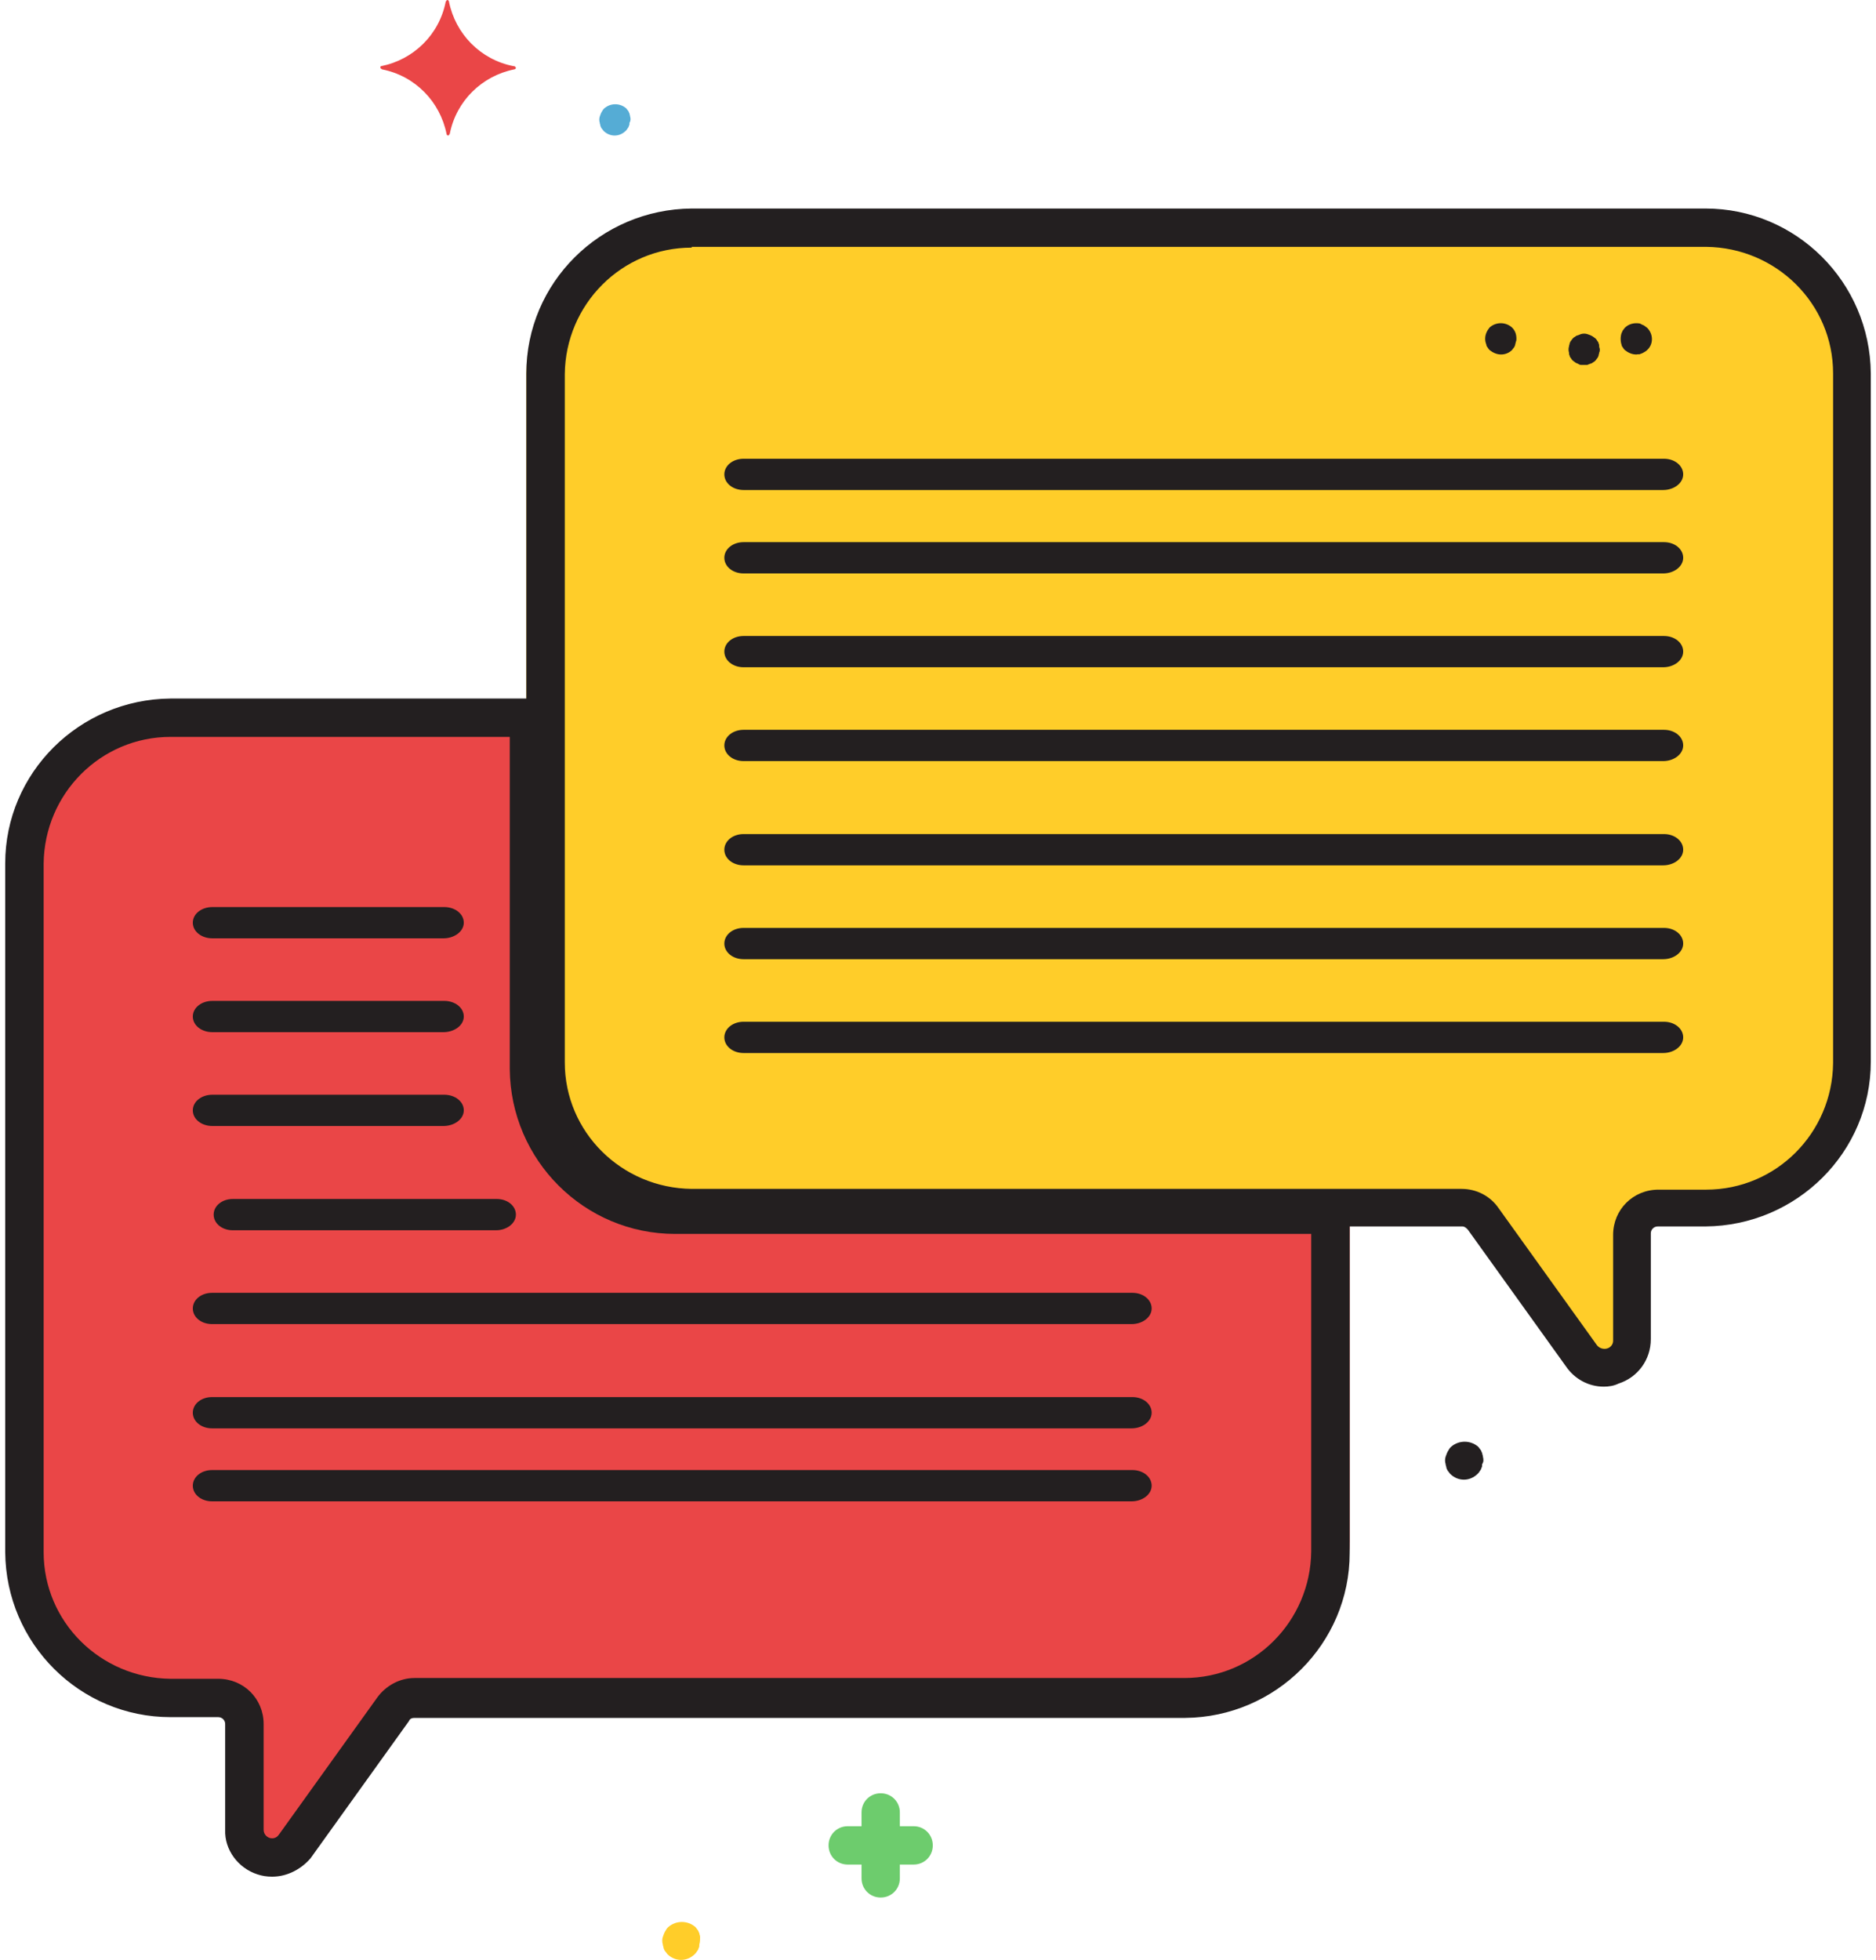 <?xml version="1.0" encoding="UTF-8"?>
<svg width="180px" height="188px" viewBox="0 0 180 188" version="1.1" xmlns="http://www.w3.org/2000/svg" xmlns:xlink="http://www.w3.org/1999/xlink">
    <!-- Generator: Sketch 64 (93537) - https://sketch.com -->
    <title>Group</title>
    <desc>Created with Sketch.</desc>
    <g id="Page-1" stroke="none" stroke-width="1" fill="none" fill-rule="evenodd">
        <g id="Desktop-HD-Copy-5" transform="translate(-428, -1624)">
            <g id="Group" transform="translate(428, 1624)">
                <path d="M162.401,22 L64.599,22 C56.807,22 50.574,28.239 50.5,35.872 L50.5,101.787 C50.5,109.495 56.807,115.734 64.599,115.734 L138.877,115.734 C139.693,115.734 140.435,116.101 140.956,116.762 L150.454,129.901 C151.345,131.075 152.976,131.369 154.163,130.487 C154.831,129.974 155.276,129.167 155.276,128.358 L155.276,118.23 C155.276,116.835 156.39,115.734 157.8,115.734 L162.401,115.734 C170.193,115.734 176.5,109.495 176.5,101.787 L176.5,35.872 C176.425,28.239 170.193,22 162.401,22 Z" id="Fill-1" fill="#FFCD29"></path>
                <path d="M66.277,115.678 C58.485,115.678 52.252,109.443 52.178,101.741 L52.178,68 L17.599,68 C9.807,68 3.5,74.235 3.5,81.937 L3.5,147.807 C3.5,155.509 9.807,161.744 17.599,161.744 L22.198,161.744 C23.609,161.744 24.722,162.844 24.722,164.237 L24.722,174.359 C24.722,175.827 25.909,177 27.394,177 C28.284,177 29.1,176.56 29.545,175.9 L39.044,162.77 C39.489,162.111 40.305,161.744 41.122,161.744 L115.401,161.744 C123.193,161.744 129.5,155.509 129.5,147.807 L129.5,115.678 L66.277,115.678 Z" id="Fill-2" fill="#EA4647"></path>
                <path d="M87.661,175.161 L86.339,175.161 L86.339,173.837 C86.339,172.809 85.53,172 84.501,172 C83.472,172 82.663,172.809 82.663,173.837 L82.663,175.161 L81.339,175.161 C80.309,175.161 79.5,175.97 79.5,177 C79.5,178.03 80.309,178.838 81.339,178.838 L82.663,178.838 L82.663,180.161 C82.663,181.19 83.472,182 84.501,182 C85.53,182 86.339,181.19 86.339,180.161 L86.339,178.838 L87.661,178.838 C88.691,178.838 89.5,178.03 89.5,177 C89.5,175.97 88.691,175.161 87.661,175.161 Z" id="Fill-3" fill="#6DCC6D"></path>
                <path d="M60.46,11.178 C60.46,11.059 60.4,10.999 60.4,10.879 C60.339,10.82 60.339,10.701 60.279,10.641 C60.217,10.581 60.157,10.463 60.096,10.403 C59.489,9.866 58.578,9.866 57.971,10.403 C57.91,10.463 57.85,10.521 57.788,10.641 C57.667,10.82 57.607,10.999 57.546,11.178 C57.485,11.358 57.485,11.597 57.546,11.775 C57.546,11.895 57.607,11.955 57.607,12.074 C57.667,12.194 57.667,12.253 57.728,12.313 C57.788,12.373 57.85,12.493 57.91,12.552 C58.517,13.149 59.428,13.149 60.036,12.552 C60.096,12.493 60.157,12.433 60.217,12.313 C60.279,12.253 60.339,12.135 60.339,12.074 C60.4,12.014 60.4,11.895 60.4,11.775 C60.521,11.597 60.521,11.358 60.46,11.178 Z" id="Fill-4" fill="#55ACD5"></path>
                <g id="Group-8" transform="translate(63.5, 138)">
                    <path d="M78.785,1.712 C78.785,1.566 78.71,1.494 78.71,1.35 C78.636,1.277 78.636,1.132 78.562,1.06 C78.486,0.988 78.412,0.842 78.338,0.77 C77.593,0.117 76.475,0.117 75.729,0.77 C75.655,0.842 75.581,0.915 75.505,1.06 C75.357,1.277 75.282,1.494 75.208,1.712 C75.132,1.928 75.132,2.218 75.208,2.437 C75.208,2.581 75.282,2.653 75.282,2.799 C75.357,2.943 75.357,3.015 75.431,3.088 C75.505,3.161 75.581,3.305 75.655,3.377 C76.4,4.102 77.518,4.102 78.263,3.377 C78.338,3.305 78.412,3.233 78.486,3.088 C78.562,3.015 78.636,2.871 78.636,2.799 C78.71,2.726 78.71,2.581 78.71,2.437 C78.859,2.218 78.859,2.002 78.785,1.712 Z" id="Fill-5" fill="#231F20"></path>
                    <path d="M3.675,47.775 C3.675,47.631 3.6,47.557 3.6,47.412 C3.526,47.34 3.526,47.195 3.451,47.123 C3.377,47.05 3.303,46.906 3.227,46.833 C2.482,46.182 1.364,46.182 0.619,46.833 C0.544,46.906 0.47,46.978 0.396,47.123 C0.246,47.34 0.172,47.557 0.098,47.775 C0.023,47.993 0.023,48.281 0.098,48.499 C0.098,48.644 0.172,48.717 0.172,48.861 C0.246,49.006 0.246,49.079 0.322,49.151 C0.396,49.223 0.47,49.367 0.544,49.44 C1.29,50.164 2.408,50.164 3.153,49.44 C3.227,49.367 3.303,49.294 3.377,49.151 C3.451,49.079 3.526,48.934 3.526,48.861 C3.6,48.789 3.6,48.644 3.6,48.499 C3.675,48.281 3.675,47.993 3.675,47.775 Z" id="Fill-7" fill="#FFCD29"></path>
                </g>
                <path d="M49.269,6.344 C46.096,5.726 43.697,3.25 43.077,0.154 C43.077,0.077 43,0 42.923,0 C42.846,0 42.846,0.077 42.767,0.154 C42.149,3.329 39.673,5.726 36.577,6.344 C36.5,6.344 36.5,6.423 36.5,6.5 C36.5,6.577 36.577,6.577 36.656,6.654 C39.828,7.274 42.226,9.75 42.846,12.844 C42.846,12.921 42.923,13 43,13 C43.077,13 43.077,12.921 43.154,12.844 C43.774,9.673 46.25,7.274 49.346,6.654 C49.425,6.654 49.5,6.577 49.5,6.5 C49.425,6.344 49.346,6.344 49.269,6.344 Z" id="Fill-9" fill="#EA4647"></path>
                <path d="M159.582,64 L71.345,64 C70.311,64 69.5,63.339 69.5,62.499 C69.5,61.66 70.311,61 71.345,61 L159.657,61 C160.689,61 161.5,61.66 161.5,62.499 C161.5,63.339 160.615,64 159.582,64 Z" id="Fill-10" fill="#231F20"></path>
                <path d="M159.582,73 L71.345,73 C70.311,73 69.5,72.339 69.5,71.5 C69.5,70.66 70.311,70 71.345,70 L159.657,70 C160.689,70 161.5,70.66 161.5,71.5 C161.5,72.339 160.615,73 159.582,73 Z" id="Fill-11" fill="#231F20"></path>
                <path d="M159.582,47 L71.345,47 C70.311,47 69.5,46.34 69.5,45.5 C69.5,44.66 70.311,44 71.345,44 L159.657,44 C160.689,44 161.5,44.66 161.5,45.5 C161.5,46.34 160.615,47 159.582,47 Z" id="Fill-12" fill="#231F20"></path>
                <path d="M159.582,55 L71.345,55 C70.311,55 69.5,54.341 69.5,53.5 C69.5,52.66 70.311,52 71.345,52 L159.657,52 C160.689,52 161.5,52.66 161.5,53.5 C161.5,54.341 160.615,55 159.582,55 Z" id="Fill-13" fill="#231F20"></path>
                <path d="M159.582,83 L71.345,83 C70.311,83 69.5,82.339 69.5,81.5 C69.5,80.66 70.311,80 71.345,80 L159.657,80 C160.689,80 161.5,80.66 161.5,81.5 C161.5,82.339 160.615,83 159.582,83 Z" id="Fill-14" fill="#231F20"></path>
                <path d="M159.582,92 L71.345,92 C70.311,92 69.5,91.34 69.5,90.501 C69.5,89.66 70.311,89 71.345,89 L159.657,89 C160.689,89 161.5,89.66 161.5,90.501 C161.5,91.34 160.615,92 159.582,92 Z" id="Fill-15" fill="#231F20"></path>
                <path d="M159.582,101 L71.345,101 C70.311,101 69.5,100.34 69.5,99.499 C69.5,98.661 70.311,98 71.345,98 L159.657,98 C160.689,98 161.5,98.661 161.5,99.499 C161.5,100.34 160.615,101 159.582,101 Z" id="Fill-16" fill="#231F20"></path>
                <path d="M42.546,108 L20.378,108 C19.325,108 18.5,107.34 18.5,106.499 C18.5,105.66 19.325,105 20.378,105 L42.621,105 C43.674,105 44.5,105.66 44.5,106.499 C44.5,107.34 43.599,108 42.546,108 Z" id="Fill-17" fill="#231F20"></path>
                <path d="M47.596,118 L22.33,118 C21.304,118 20.5,117.34 20.5,116.5 C20.5,115.66 21.304,115 22.33,115 L47.669,115 C48.695,115 49.5,115.66 49.5,116.5 C49.5,117.34 48.622,118 47.596,118 Z" id="Fill-18" fill="#231F20"></path>
                <path d="M42.546,90 L20.378,90 C19.325,90 18.5,89.34 18.5,88.5 C18.5,87.66 19.325,87 20.378,87 L42.621,87 C43.674,87 44.5,87.66 44.5,88.5 C44.5,89.34 43.599,90 42.546,90 Z" id="Fill-19" fill="#231F20"></path>
                <path d="M42.546,99 L20.378,99 C19.325,99 18.5,98.341 18.5,97.5 C18.5,96.66 19.325,96 20.378,96 L42.621,96 C43.674,96 44.5,96.66 44.5,97.5 C44.5,98.341 43.599,99 42.546,99 Z" id="Fill-20" fill="#231F20"></path>
                <path d="M108.581,127 L20.343,127 C19.31,127 18.5,126.34 18.5,125.5 C18.5,124.66 19.31,124 20.343,124 L108.655,124 C109.688,124 110.5,124.66 110.5,125.5 C110.5,126.34 109.615,127 108.581,127 Z" id="Fill-21" fill="#231F20"></path>
                <path d="M108.581,137 L20.343,137 C19.31,137 18.5,136.341 18.5,135.501 C18.5,134.66 19.31,134 20.343,134 L108.655,134 C109.688,134 110.5,134.66 110.5,135.501 C110.5,136.341 109.615,137 108.581,137 Z" id="Fill-22" fill="#231F20"></path>
                <path d="M108.581,144 L20.343,144 C19.31,144 18.5,143.34 18.5,142.499 C18.5,141.66 19.31,141 20.343,141 L108.655,141 C109.688,141 110.5,141.66 110.5,142.499 C110.5,143.34 109.615,144 108.581,144 Z" id="Fill-23" fill="#231F20"></path>
                <path d="M153.89,133 C152.416,133 151.088,132.265 150.275,131.088 L140.829,117.929 C140.681,117.781 140.534,117.634 140.312,117.634 L66.367,117.634 C57.658,117.634 50.573,110.577 50.5,101.827 L50.5,35.807 C50.5,27.132 57.584,20.075 66.367,20 L163.633,20 C172.341,20 179.425,27.059 179.5,35.807 L179.5,101.827 C179.5,110.504 172.414,117.561 163.633,117.634 L159.057,117.634 C158.688,117.634 158.393,117.929 158.393,118.296 L158.393,128.44 C158.393,130.426 157.139,132.117 155.293,132.706 C154.851,132.927 154.333,133 153.89,133 Z M66.367,23.751 C59.651,23.751 54.264,29.19 54.191,35.881 L54.191,101.901 C54.191,108.591 59.651,113.958 66.367,114.031 L140.238,114.031 C141.641,114.031 142.97,114.693 143.781,115.869 L153.227,129.029 C153.521,129.397 154.039,129.47 154.408,129.25 C154.629,129.102 154.777,128.882 154.777,128.588 L154.777,118.443 C154.777,116.017 156.696,114.104 159.131,114.104 L163.707,114.104 C170.422,114.104 175.809,108.665 175.883,101.974 L175.883,35.807 C175.883,29.117 170.422,23.751 163.707,23.677 L66.367,23.677 L66.367,23.751 Z" id="Fill-24" fill="#231F20"></path>
                <path d="M26.108,180 C25.592,180 25.15,179.926 24.706,179.78 C22.86,179.191 21.532,177.425 21.606,175.512 L21.606,165.361 C21.606,164.993 21.31,164.699 20.941,164.699 L16.367,164.699 C7.658,164.699 0.573,157.637 0.5,148.882 L0.5,82.817 C0.5,74.137 7.584,67.073 16.367,67 L50.756,67 C51.79,67 52.602,67.809 52.602,68.84 L52.602,102.68 C52.602,109.374 58.062,114.745 64.778,114.818 L127.655,114.818 C128.688,114.818 129.5,115.627 129.5,116.658 L129.5,148.955 C129.5,157.637 122.414,164.699 113.708,164.772 L39.761,164.772 C39.54,164.772 39.318,164.845 39.245,165.067 L29.797,178.235 C28.912,179.264 27.583,180 26.108,180 Z M16.367,70.678 C9.652,70.678 4.263,76.123 4.189,82.817 L4.189,148.882 C4.189,155.576 9.652,160.946 16.367,161.02 L20.941,161.02 C23.378,161.02 25.296,162.932 25.296,165.361 L25.296,175.512 C25.296,175.953 25.666,176.321 26.108,176.321 C26.402,176.321 26.624,176.174 26.771,175.953 L36.219,162.786 C37.03,161.682 38.358,160.946 39.761,160.946 L113.633,160.946 C120.35,160.946 125.736,155.502 125.809,148.808 L125.809,118.351 L64.778,118.351 C56.069,118.351 48.985,111.289 48.911,102.533 L48.911,70.678 L16.367,70.678 Z" id="Fill-25" fill="#231F20"></path>
                <path d="M144.031,34 C143.602,34 143.235,33.82 142.928,33.578 C142.867,33.518 142.806,33.458 142.745,33.337 C142.683,33.276 142.622,33.156 142.622,33.095 C142.561,32.915 142.5,32.733 142.5,32.492 C142.5,32.07 142.683,31.709 142.928,31.407 C143.541,30.864 144.459,30.864 145.071,31.407 C145.377,31.709 145.5,32.07 145.5,32.492 C145.5,32.613 145.5,32.673 145.438,32.793 C145.438,32.915 145.377,32.975 145.377,33.095 C145.316,33.216 145.316,33.276 145.255,33.337 C145.194,33.397 145.132,33.518 145.071,33.578 C144.827,33.82 144.459,34 144.031,34 Z" id="Fill-26" fill="#231F20"></path>
                <path d="M151.993,35 C151.873,35 151.813,35 151.691,35 C151.571,35 151.511,34.941 151.39,34.882 C151.27,34.823 151.209,34.823 151.148,34.764 C151.088,34.704 150.968,34.645 150.908,34.586 C150.847,34.527 150.787,34.469 150.727,34.35 C150.667,34.291 150.606,34.173 150.606,34.113 C150.545,33.995 150.545,33.936 150.545,33.817 C150.485,33.64 150.485,33.403 150.545,33.226 C150.545,33.108 150.606,33.049 150.606,32.93 C150.667,32.813 150.667,32.754 150.727,32.696 C150.787,32.636 150.847,32.518 150.908,32.459 C150.968,32.4 151.028,32.34 151.148,32.281 C151.209,32.222 151.33,32.163 151.39,32.163 C151.511,32.104 151.571,32.104 151.691,32.044 C151.873,31.985 152.114,31.985 152.295,32.044 C152.476,32.104 152.656,32.163 152.838,32.281 C152.898,32.34 153.019,32.4 153.08,32.459 C153.138,32.518 153.198,32.577 153.258,32.696 C153.32,32.754 153.38,32.871 153.38,32.93 C153.44,33.049 153.44,33.108 153.44,33.226 C153.44,33.345 153.5,33.403 153.5,33.521 C153.5,33.64 153.5,33.699 153.44,33.817 C153.44,33.936 153.38,33.995 153.38,34.113 C153.32,34.232 153.32,34.291 153.258,34.35 C153.198,34.409 153.138,34.527 153.08,34.586 C153.019,34.645 152.958,34.704 152.838,34.764 C152.778,34.823 152.656,34.882 152.596,34.882 C152.476,34.941 152.416,34.941 152.295,35 C152.175,35 152.053,35 151.993,35 Z" id="Fill-27" fill="#231F20"></path>
                <path d="M157,34 C156.572,34 156.205,33.818 155.899,33.574 C155.837,33.513 155.775,33.452 155.714,33.33 C155.653,33.269 155.593,33.148 155.593,33.086 C155.469,32.72 155.469,32.294 155.593,31.928 C155.653,31.867 155.653,31.746 155.714,31.686 C155.775,31.625 155.837,31.502 155.899,31.441 C156.266,31.076 156.756,30.953 157.245,31.015 C157.368,31.015 157.429,31.076 157.551,31.137 C157.674,31.198 157.736,31.198 157.796,31.258 C157.857,31.32 157.98,31.381 158.042,31.441 C158.653,32.05 158.653,33.025 158.042,33.574 C157.98,33.635 157.918,33.695 157.796,33.757 C157.612,33.878 157.429,33.939 157.245,34 C157.245,33.939 157.123,34 157,34 Z" id="Fill-28" fill="#231F20"></path>
            </g>
        </g>
    </g>
</svg>